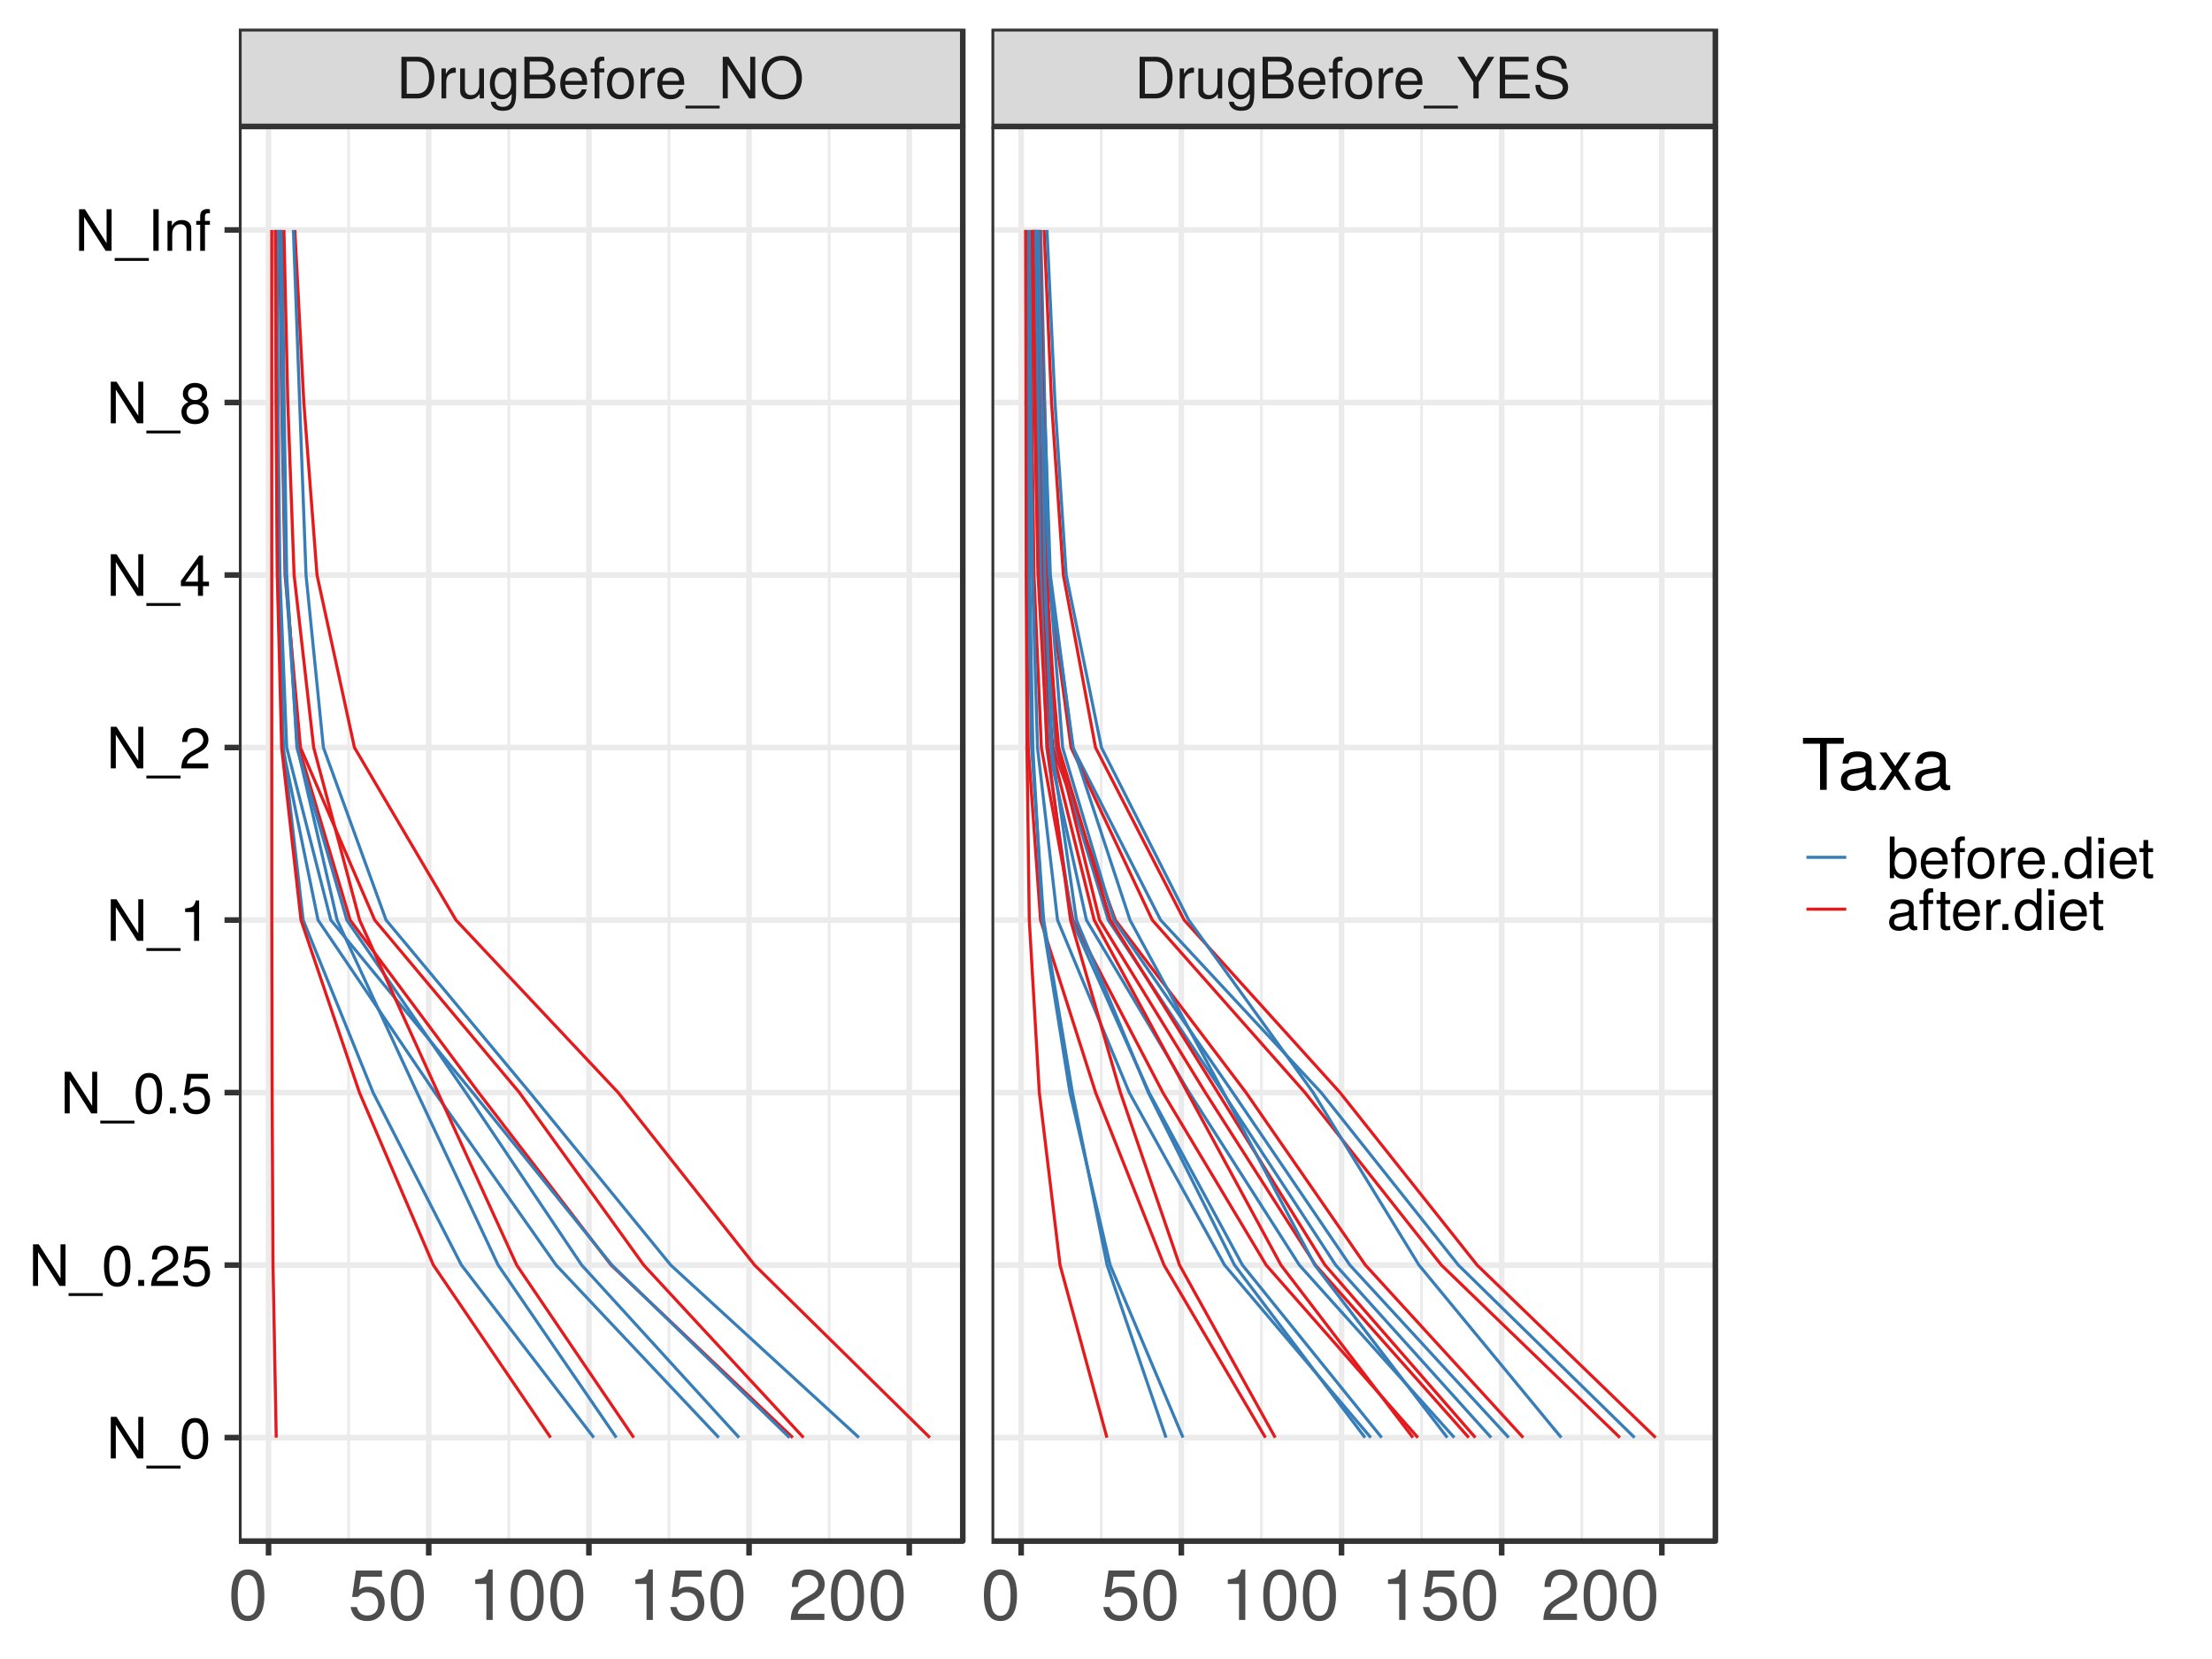 <?xml version="1.0" encoding="UTF-8"?>
<svg xmlns="http://www.w3.org/2000/svg" xmlns:xlink="http://www.w3.org/1999/xlink" width="768pt" height="576pt" viewBox="0 0 768 576" version="1.1">
<defs>
<g>
<symbol overflow="visible" id="glyph0-0">
<path style="stroke:none;" d=""/>
</symbol>
<symbol overflow="visible" id="glyph0-1">
<path style="stroke:none;" d="M 13.203 -7.219 C 13.203 -11.703 10.984 -14.438 7.328 -14.438 L 1.766 -14.438 L 1.766 0 L 7.328 0 C 10.969 0 13.203 -2.734 13.203 -7.219 Z M 11.359 -7.203 C 11.359 -3.562 9.859 -1.625 7.016 -1.625 L 3.609 -1.625 L 3.609 -12.812 L 7.016 -12.812 C 9.859 -12.812 11.359 -10.891 11.359 -7.203 Z M 11.359 -7.203 "/>
</symbol>
<symbol overflow="visible" id="glyph0-2">
<path style="stroke:none;" d="M 6.359 -8.922 L 6.359 -10.609 C 6.078 -10.656 5.938 -10.672 5.719 -10.672 C 4.656 -10.672 3.844 -10.031 2.891 -8.5 L 2.891 -10.375 L 1.391 -10.375 L 1.391 0 L 3.031 0 L 3.031 -5.391 C 3.031 -7.719 3.797 -8.891 6.359 -8.922 Z M 6.359 -8.922 "/>
</symbol>
<symbol overflow="visible" id="glyph0-3">
<path style="stroke:none;" d="M 9.547 0 L 9.547 -10.375 L 7.906 -10.375 L 7.906 -4.656 C 7.906 -2.531 6.797 -1.141 5.062 -1.141 C 3.766 -1.141 2.938 -1.938 2.938 -3.188 L 2.938 -10.375 L 1.281 -10.375 L 1.281 -2.531 C 1.281 -0.812 2.578 0.297 4.594 0.297 C 6.125 0.297 7.094 -0.234 8.062 -1.609 L 8.062 0 Z M 9.547 0 "/>
</symbol>
<symbol overflow="visible" id="glyph0-4">
<path style="stroke:none;" d="M 9.688 -1.703 L 9.688 -10.375 L 8.156 -10.375 L 8.156 -8.875 C 7.328 -10.094 6.312 -10.672 4.984 -10.672 C 2.359 -10.672 0.578 -8.453 0.578 -5.094 C 0.578 -1.828 2.422 0.297 4.844 0.297 C 6.156 0.297 7.062 -0.25 8.156 -1.562 L 8.156 -0.875 C 8.156 1.875 7.031 2.938 5.109 2.938 C 3.797 2.938 2.797 2.453 2.594 1.188 L 0.906 1.188 C 1.094 3.141 2.609 4.312 5.047 4.312 C 8.297 4.312 9.688 2.875 9.688 -1.703 Z M 8 -5.125 C 8 -2.656 6.922 -1.234 5.188 -1.234 C 3.391 -1.234 2.297 -2.672 2.297 -5.188 C 2.297 -7.688 3.406 -9.141 5.172 -9.141 C 6.953 -9.141 8 -7.641 8 -5.125 Z M 8 -5.125 "/>
</symbol>
<symbol overflow="visible" id="glyph0-5">
<path style="stroke:none;" d="M 12.328 -4.125 C 12.328 -5.859 11.547 -6.906 9.703 -7.625 C 11 -8.234 11.703 -9.297 11.703 -10.766 C 11.703 -12.875 10.156 -14.438 7.422 -14.438 L 1.562 -14.438 L 1.562 0 L 8.078 0 C 10.672 0 12.328 -1.734 12.328 -4.125 Z M 9.859 -10.516 C 9.859 -9.047 9 -8.219 6.969 -8.219 L 3.406 -8.219 L 3.406 -12.812 L 6.969 -12.812 C 9 -12.812 9.859 -11.984 9.859 -10.516 Z M 10.5 -4.094 C 10.5 -2.719 9.641 -1.625 7.906 -1.625 L 3.406 -1.625 L 3.406 -6.594 L 7.906 -6.594 C 9.641 -6.594 10.5 -5.5 10.5 -4.094 Z M 10.5 -4.094 "/>
</symbol>
<symbol overflow="visible" id="glyph0-6">
<path style="stroke:none;" d="M 10.156 -4.719 C 10.156 -6.219 10.031 -7.172 9.734 -7.938 C 9.062 -9.641 7.484 -10.672 5.547 -10.672 C 2.656 -10.672 0.797 -8.531 0.797 -5.125 C 0.797 -1.719 2.594 0.297 5.5 0.297 C 7.875 0.297 9.516 -1.047 9.938 -3.141 L 8.281 -3.141 C 7.812 -1.781 6.891 -1.234 5.562 -1.234 C 3.844 -1.234 2.547 -2.344 2.516 -4.719 Z M 8.391 -6.172 C 8.391 -6.172 8.391 -6.094 8.375 -6.062 L 2.547 -6.062 C 2.688 -7.906 3.859 -9.141 5.516 -9.141 C 7.141 -9.141 8.391 -7.797 8.391 -6.172 Z M 8.391 -6.172 "/>
</symbol>
<symbol overflow="visible" id="glyph0-7">
<path style="stroke:none;" d="M 5.109 -9.031 L 5.109 -10.375 L 3.391 -10.375 L 3.391 -12 C 3.391 -12.688 3.781 -13.047 4.531 -13.047 C 4.672 -13.047 4.734 -13.047 5.109 -13.031 L 5.109 -14.391 C 4.734 -14.469 4.516 -14.484 4.172 -14.484 C 2.656 -14.484 1.734 -13.625 1.734 -12.141 L 1.734 -10.375 L 0.359 -10.375 L 0.359 -9.031 L 1.734 -9.031 L 1.734 0 L 3.391 0 L 3.391 -9.031 Z M 5.109 -9.031 "/>
</symbol>
<symbol overflow="visible" id="glyph0-8">
<path style="stroke:none;" d="M 10.094 -5.109 C 10.094 -8.688 8.375 -10.672 5.391 -10.672 C 2.469 -10.672 0.719 -8.672 0.719 -5.188 C 0.719 -1.703 2.453 0.297 5.406 0.297 C 8.312 0.297 10.094 -1.703 10.094 -5.109 Z M 8.375 -5.125 C 8.375 -2.688 7.219 -1.234 5.406 -1.234 C 3.562 -1.234 2.438 -2.672 2.438 -5.188 C 2.438 -7.688 3.562 -9.141 5.406 -9.141 C 7.266 -9.141 8.375 -7.703 8.375 -5.125 Z M 8.375 -5.125 "/>
</symbol>
<symbol overflow="visible" id="glyph0-9">
<path style="stroke:none;" d="M 11.438 3.5 L 11.438 2.516 L -0.438 2.516 L -0.438 3.5 Z M 11.438 3.5 "/>
</symbol>
<symbol overflow="visible" id="glyph0-10">
<path style="stroke:none;" d="M 12.781 0 L 12.781 -14.438 L 11.047 -14.438 L 11.047 -2.641 L 3.5 -14.438 L 1.5 -14.438 L 1.5 0 L 3.25 0 L 3.25 -11.703 L 10.703 0 Z M 12.781 0 "/>
</symbol>
<symbol overflow="visible" id="glyph0-11">
<path style="stroke:none;" d="M 14.688 -6.984 C 14.688 -11.641 11.938 -14.781 7.703 -14.781 C 3.562 -14.781 0.75 -11.625 0.75 -7.109 C 0.75 -2.594 3.562 0.359 7.719 0.359 C 11.953 0.359 14.688 -2.75 14.688 -6.984 Z M 12.844 -7.031 C 12.844 -3.547 10.766 -1.266 7.719 -1.266 C 4.656 -1.266 2.594 -3.547 2.594 -7.109 C 2.594 -10.672 4.656 -13.172 7.703 -13.172 C 10.828 -13.172 12.844 -10.672 12.844 -7.031 Z M 12.844 -7.031 "/>
</symbol>
<symbol overflow="visible" id="glyph0-12">
<path style="stroke:none;" d="M 13.078 -14.438 L 10.891 -14.438 L 6.766 -7.406 L 2.531 -14.438 L 0.25 -14.438 L 5.812 -5.656 L 5.812 0 L 7.656 0 L 7.656 -5.656 Z M 13.078 -14.438 "/>
</symbol>
<symbol overflow="visible" id="glyph0-13">
<path style="stroke:none;" d="M 12.141 0 L 12.141 -1.625 L 3.625 -1.625 L 3.625 -6.578 L 11.484 -6.578 L 11.484 -8.203 L 3.625 -8.203 L 3.625 -12.812 L 11.781 -12.812 L 11.781 -14.438 L 1.781 -14.438 L 1.781 0 Z M 12.141 0 "/>
</symbol>
<symbol overflow="visible" id="glyph0-14">
<path style="stroke:none;" d="M 12.297 -3.953 C 12.297 -5.734 11.188 -7.047 9.219 -7.578 L 5.609 -8.547 C 3.859 -9 3.234 -9.578 3.234 -10.688 C 3.234 -12.156 4.516 -13.25 6.453 -13.25 C 8.75 -13.25 10.062 -12.188 10.062 -10.312 L 11.797 -10.312 C 11.797 -13.141 9.844 -14.781 6.516 -14.781 C 3.344 -14.781 1.391 -13.047 1.391 -10.438 C 1.391 -8.672 2.312 -7.562 4.219 -7.062 L 7.797 -6.125 C 9.625 -5.641 10.453 -4.906 10.453 -3.781 C 10.453 -2.203 9.266 -1.266 6.766 -1.266 C 4.031 -1.266 2.688 -2.641 2.688 -4.688 L 0.953 -4.688 C 0.953 -1.281 3.25 0.359 6.656 0.359 C 10.312 0.359 12.297 -1.391 12.297 -3.953 Z M 12.297 -3.953 "/>
</symbol>
<symbol overflow="visible" id="glyph0-15">
<path style="stroke:none;" d="M 10.031 -6.75 C 10.031 -11.625 8.5 -14.031 5.438 -14.031 C 2.422 -14.031 0.844 -11.578 0.844 -6.875 C 0.844 -2.141 2.438 0.297 5.438 0.297 C 8.406 0.297 10.031 -2.141 10.031 -6.75 Z M 8.25 -6.906 C 8.25 -2.938 7.344 -1.141 5.406 -1.141 C 3.562 -1.141 2.641 -3.016 2.641 -6.844 C 2.641 -10.688 3.562 -12.484 5.438 -12.484 C 7.328 -12.484 8.25 -10.672 8.25 -6.906 Z M 8.25 -6.906 "/>
</symbol>
<symbol overflow="visible" id="glyph0-16">
<path style="stroke:none;" d="M 3.781 0 L 3.781 -2.062 L 1.719 -2.062 L 1.719 0 Z M 3.781 0 "/>
</symbol>
<symbol overflow="visible" id="glyph0-17">
<path style="stroke:none;" d="M 10.109 -9.922 C 10.109 -12.297 8.281 -14.031 5.625 -14.031 C 2.75 -14.031 1.094 -12.578 0.984 -9.172 L 2.734 -9.172 C 2.875 -11.516 3.844 -12.516 5.562 -12.516 C 7.141 -12.516 8.328 -11.391 8.328 -9.875 C 8.328 -8.766 7.688 -7.812 6.438 -7.109 L 4.609 -6.078 C 1.688 -4.422 0.828 -3.094 0.672 0 L 10.016 0 L 10.016 -1.719 L 2.641 -1.719 C 2.812 -2.875 3.438 -3.609 5.172 -4.609 L 7.141 -5.688 C 9.109 -6.734 10.109 -8.203 10.109 -9.922 Z M 10.109 -9.922 "/>
</symbol>
<symbol overflow="visible" id="glyph0-18">
<path style="stroke:none;" d="M 10.156 -4.656 C 10.156 -7.422 8.312 -9.25 5.625 -9.25 C 4.625 -9.25 3.844 -8.984 3.031 -8.391 L 3.578 -12.016 L 9.422 -12.016 L 9.422 -13.734 L 2.172 -13.734 L 1.125 -6.391 L 2.734 -6.391 C 3.547 -7.359 4.219 -7.703 5.312 -7.703 C 7.188 -7.703 8.375 -6.5 8.375 -4.422 C 8.375 -2.391 7.203 -1.25 5.312 -1.25 C 3.781 -1.25 2.844 -2.016 2.438 -3.609 L 0.688 -3.609 C 1.266 -0.812 2.844 0.297 5.344 0.297 C 8.172 0.297 10.156 -1.688 10.156 -4.656 Z M 10.156 -4.656 "/>
</symbol>
<symbol overflow="visible" id="glyph0-19">
<path style="stroke:none;" d="M 6.875 0 L 6.875 -14.031 L 5.719 -14.031 C 5.109 -11.875 4.719 -11.578 2.016 -11.25 L 2.016 -10 L 5.125 -10 L 5.125 0 Z M 6.875 0 "/>
</symbol>
<symbol overflow="visible" id="glyph0-20">
<path style="stroke:none;" d="M 10.297 -3.359 L 10.297 -4.922 L 8.219 -4.922 L 8.219 -14.031 L 6.922 -14.031 L 0.547 -5.203 L 0.547 -3.359 L 6.469 -3.359 L 6.469 0 L 8.219 0 L 8.219 -3.359 Z M 6.469 -4.922 L 2.078 -4.922 L 6.469 -11.062 Z M 6.469 -4.922 "/>
</symbol>
<symbol overflow="visible" id="glyph0-21">
<path style="stroke:none;" d="M 10.156 -3.953 C 10.156 -5.516 9.359 -6.609 7.734 -7.391 C 9.188 -8.25 9.656 -8.969 9.656 -10.297 C 9.656 -12.484 7.938 -14.031 5.438 -14.031 C 2.969 -14.031 1.234 -12.484 1.234 -10.297 C 1.234 -8.984 1.703 -8.281 3.125 -7.391 C 1.531 -6.609 0.734 -5.516 0.734 -3.984 C 0.734 -1.406 2.672 0.297 5.438 0.297 C 8.219 0.297 10.156 -1.406 10.156 -3.953 Z M 7.875 -10.25 C 7.875 -8.953 6.906 -8.078 5.438 -8.078 C 3.984 -8.078 3.016 -8.953 3.016 -10.281 C 3.016 -11.625 3.984 -12.484 5.438 -12.484 C 6.922 -12.484 7.875 -11.625 7.875 -10.25 Z M 8.375 -3.938 C 8.375 -2.281 7.188 -1.25 5.406 -1.25 C 3.703 -1.25 2.516 -2.297 2.516 -3.938 C 2.516 -5.578 3.703 -6.609 5.438 -6.609 C 7.188 -6.609 8.375 -5.578 8.375 -3.938 Z M 8.375 -3.938 "/>
</symbol>
<symbol overflow="visible" id="glyph0-22">
<path style="stroke:none;" d="M 3.828 0 L 3.828 -14.438 L 1.984 -14.438 L 1.984 0 Z M 3.828 0 "/>
</symbol>
<symbol overflow="visible" id="glyph0-23">
<path style="stroke:none;" d="M 9.641 0 L 9.641 -7.844 C 9.641 -9.562 8.359 -10.672 6.359 -10.672 C 4.812 -10.672 3.828 -10.078 2.906 -8.625 L 2.906 -10.375 L 1.391 -10.375 L 1.391 0 L 3.031 0 L 3.031 -5.719 C 3.031 -7.844 4.172 -9.219 5.859 -9.219 C 7.172 -9.219 8 -8.438 8 -7.188 L 8 0 Z M 9.641 0 "/>
</symbol>
<symbol overflow="visible" id="glyph0-24">
<path style="stroke:none;" d="M 10.359 -5.312 C 10.359 -8.672 8.656 -10.672 5.922 -10.672 C 4.5 -10.672 3.484 -10.141 2.719 -8.969 L 2.719 -14.438 L 1.062 -14.438 L 1.062 0 L 2.547 0 L 2.547 -1.484 C 3.344 -0.281 4.391 0.297 5.844 0.297 C 8.578 0.297 10.359 -1.938 10.359 -5.312 Z M 8.625 -5.203 C 8.625 -2.844 7.406 -1.25 5.609 -1.25 C 3.859 -1.25 2.719 -2.828 2.719 -5.188 C 2.719 -7.625 3.859 -9.203 5.609 -9.125 C 7.438 -9.125 8.625 -7.516 8.625 -5.203 Z M 8.625 -5.203 "/>
</symbol>
<symbol overflow="visible" id="glyph0-25">
<path style="stroke:none;" d="M 9.797 0 L 9.797 -14.438 L 8.156 -14.438 L 8.156 -9.062 C 7.469 -10.109 6.359 -10.672 4.969 -10.672 C 2.281 -10.672 0.516 -8.594 0.516 -5.281 C 0.516 -1.781 2.234 0.297 5.031 0.297 C 6.453 0.297 7.438 -0.234 8.328 -1.531 L 8.328 0 Z M 8.156 -5.141 C 8.156 -2.75 7.016 -1.25 5.266 -1.25 C 3.438 -1.25 2.234 -2.766 2.234 -5.188 C 2.234 -7.609 3.438 -9.125 5.25 -9.125 C 7.031 -9.125 8.156 -7.547 8.156 -5.141 Z M 8.156 -5.141 "/>
</symbol>
<symbol overflow="visible" id="glyph0-26">
<path style="stroke:none;" d="M 3.031 0 L 3.031 -10.375 L 1.391 -10.375 L 1.391 0 Z M 3.25 -11.938 L 3.25 -14 L 1.188 -14 L 1.188 -11.938 Z M 3.25 -11.938 "/>
</symbol>
<symbol overflow="visible" id="glyph0-27">
<path style="stroke:none;" d="M 5.031 0 L 5.031 -1.391 C 4.812 -1.328 4.547 -1.312 4.234 -1.312 C 3.531 -1.312 3.328 -1.5 3.328 -2.234 L 3.328 -9.031 L 5.031 -9.031 L 5.031 -10.375 L 3.328 -10.375 L 3.328 -13.219 L 1.688 -13.219 L 1.688 -10.375 L 0.281 -10.375 L 0.281 -9.031 L 1.688 -9.031 L 1.688 -1.5 C 1.688 -0.453 2.391 0.141 3.688 0.141 C 4.078 0.141 4.469 0.094 5.031 0 Z M 5.031 0 "/>
</symbol>
<symbol overflow="visible" id="glyph0-28">
<path style="stroke:none;" d="M 10.594 -0.047 L 10.594 -1.281 C 10.406 -1.25 10.328 -1.25 10.234 -1.25 C 9.656 -1.25 9.344 -1.547 9.344 -2.062 L 9.344 -7.844 C 9.344 -9.688 8 -10.672 5.438 -10.672 C 2.938 -10.672 1.391 -9.703 1.281 -7.312 L 2.953 -7.312 C 3.094 -8.578 3.844 -9.141 5.391 -9.141 C 6.875 -9.141 7.703 -8.594 7.703 -7.609 L 7.703 -7.172 C 7.703 -6.469 7.281 -6.172 5.984 -6.016 C 3.641 -5.719 3.281 -5.641 2.656 -5.391 C 1.438 -4.891 0.828 -3.953 0.828 -2.688 C 0.828 -0.812 2.141 0.297 4.234 0.297 C 5.562 0.297 6.844 -0.25 7.766 -1.234 C 7.938 -0.438 8.656 0.141 9.469 0.141 C 9.797 0.141 10.062 0.094 10.594 -0.047 Z M 7.703 -3.578 C 7.703 -2.094 6.203 -1.141 4.594 -1.141 C 3.312 -1.141 2.547 -1.609 2.547 -2.734 C 2.547 -3.828 3.281 -4.297 5.047 -4.547 C 6.797 -4.797 7.141 -4.875 7.703 -5.125 Z M 7.703 -3.578 "/>
</symbol>
<symbol overflow="visible" id="glyph1-0">
<path style="stroke:none;" d=""/>
</symbol>
<symbol overflow="visible" id="glyph1-1">
<path style="stroke:none;" d="M 12.547 -8.438 C 12.547 -14.531 10.625 -17.547 6.812 -17.547 C 3.016 -17.547 1.062 -14.484 1.062 -8.594 C 1.062 -2.672 3.047 0.375 6.812 0.375 C 10.516 0.375 12.547 -2.672 12.547 -8.438 Z M 10.328 -8.641 C 10.328 -3.656 9.188 -1.438 6.75 -1.438 C 4.453 -1.438 3.297 -3.766 3.297 -8.562 C 3.297 -13.359 4.453 -15.625 6.812 -15.625 C 9.156 -15.625 10.328 -13.344 10.328 -8.641 Z M 10.328 -8.641 "/>
</symbol>
<symbol overflow="visible" id="glyph1-2">
<path style="stroke:none;" d="M 12.703 -5.812 C 12.703 -9.281 10.391 -11.562 7.031 -11.562 C 5.797 -11.562 4.797 -11.234 3.781 -10.5 L 4.484 -15.016 L 11.781 -15.016 L 11.781 -17.172 L 2.719 -17.172 L 1.406 -8 L 3.422 -8 C 4.438 -9.203 5.266 -9.625 6.641 -9.625 C 8.984 -9.625 10.469 -8.125 10.469 -5.516 C 10.469 -3 9.016 -1.562 6.641 -1.562 C 4.734 -1.562 3.562 -2.531 3.047 -4.5 L 0.859 -4.5 C 1.578 -1.016 3.562 0.375 6.688 0.375 C 10.219 0.375 12.703 -2.109 12.703 -5.812 Z M 12.703 -5.812 "/>
</symbol>
<symbol overflow="visible" id="glyph1-3">
<path style="stroke:none;" d="M 8.594 0 L 8.594 -17.547 L 7.156 -17.547 C 6.391 -14.844 5.891 -14.484 2.531 -14.062 L 2.531 -12.5 L 6.406 -12.5 L 6.406 0 Z M 8.594 0 "/>
</symbol>
<symbol overflow="visible" id="glyph1-4">
<path style="stroke:none;" d="M 12.641 -12.406 C 12.641 -15.375 10.344 -17.547 7.031 -17.547 C 3.438 -17.547 1.359 -15.719 1.234 -11.453 L 3.422 -11.453 C 3.594 -14.406 4.797 -15.641 6.953 -15.641 C 8.938 -15.641 10.422 -14.234 10.422 -12.344 C 10.422 -10.969 9.609 -9.781 8.047 -8.891 L 5.766 -7.594 C 2.109 -5.516 1.047 -3.859 0.844 0 L 12.531 0 L 12.531 -2.156 L 3.297 -2.156 C 3.516 -3.594 4.312 -4.5 6.453 -5.766 L 8.938 -7.109 C 11.391 -8.422 12.641 -10.25 12.641 -12.406 Z M 12.641 -12.406 "/>
</symbol>
<symbol overflow="visible" id="glyph1-5">
<path style="stroke:none;" d="M 14.672 -16.016 L 14.672 -18.047 L 0.516 -18.047 L 0.516 -16.016 L 6.453 -16.016 L 6.453 0 L 8.766 0 L 8.766 -16.016 Z M 14.672 -16.016 "/>
</symbol>
<symbol overflow="visible" id="glyph1-6">
<path style="stroke:none;" d="M 13.234 -0.047 L 13.234 -1.609 C 13.016 -1.562 12.922 -1.562 12.797 -1.562 C 12.078 -1.562 11.688 -1.938 11.688 -2.578 L 11.688 -9.797 C 11.688 -12.109 10 -13.344 6.812 -13.344 C 3.656 -13.344 1.734 -12.125 1.609 -9.125 L 3.688 -9.125 C 3.859 -10.719 4.797 -11.438 6.734 -11.438 C 8.594 -11.438 9.625 -10.734 9.625 -9.5 L 9.625 -8.953 C 9.625 -8.094 9.109 -7.719 7.469 -7.531 C 4.547 -7.156 4.109 -7.047 3.312 -6.734 C 1.812 -6.109 1.047 -4.953 1.047 -3.359 C 1.047 -1.016 2.672 0.375 5.297 0.375 C 6.953 0.375 8.562 -0.328 9.703 -1.531 C 9.922 -0.547 10.812 0.172 11.828 0.172 C 12.25 0.172 12.578 0.125 13.234 -0.047 Z M 9.625 -4.484 C 9.625 -2.625 7.75 -1.438 5.734 -1.438 C 4.141 -1.438 3.188 -2 3.188 -3.422 C 3.188 -4.781 4.109 -5.375 6.312 -5.688 C 8.484 -5.984 8.938 -6.094 9.625 -6.406 Z M 9.625 -4.484 "/>
</symbol>
<symbol overflow="visible" id="glyph1-7">
<path style="stroke:none;" d="M 11.703 0 L 7.234 -6.703 L 11.578 -12.969 L 9.25 -12.969 L 6.141 -8.266 L 3.016 -12.969 L 0.672 -12.969 L 5 -6.609 L 0.422 0 L 2.766 0 L 6.062 -4.969 L 9.312 0 Z M 11.703 0 "/>
</symbol>
</g>
<clipPath id="clip1">
  <path d="M 82.93 43.902 L 335 43.902 L 335 536 L 82.93 536 Z M 82.93 43.902 "/>
</clipPath>
<clipPath id="clip2">
  <path d="M 120 43.902 L 122 43.902 L 122 536 L 120 536 Z M 120 43.902 "/>
</clipPath>
<clipPath id="clip3">
  <path d="M 176 43.902 L 178 43.902 L 178 536 L 176 536 Z M 176 43.902 "/>
</clipPath>
<clipPath id="clip4">
  <path d="M 231 43.902 L 233 43.902 L 233 536 L 231 536 Z M 231 43.902 "/>
</clipPath>
<clipPath id="clip5">
  <path d="M 287 43.902 L 289 43.902 L 289 536 L 287 536 Z M 287 43.902 "/>
</clipPath>
<clipPath id="clip6">
  <path d="M 82.93 498 L 335.273 498 L 335.273 501 L 82.93 501 Z M 82.93 498 "/>
</clipPath>
<clipPath id="clip7">
  <path d="M 82.93 438 L 335.273 438 L 335.273 441 L 82.93 441 Z M 82.93 438 "/>
</clipPath>
<clipPath id="clip8">
  <path d="M 82.93 378 L 335.273 378 L 335.273 381 L 82.93 381 Z M 82.93 378 "/>
</clipPath>
<clipPath id="clip9">
  <path d="M 82.93 318 L 335.273 318 L 335.273 321 L 82.93 321 Z M 82.93 318 "/>
</clipPath>
<clipPath id="clip10">
  <path d="M 82.93 258 L 335.273 258 L 335.273 261 L 82.93 261 Z M 82.93 258 "/>
</clipPath>
<clipPath id="clip11">
  <path d="M 82.93 198 L 335.273 198 L 335.273 201 L 82.93 201 Z M 82.93 198 "/>
</clipPath>
<clipPath id="clip12">
  <path d="M 82.93 138 L 335.273 138 L 335.273 141 L 82.93 141 Z M 82.93 138 "/>
</clipPath>
<clipPath id="clip13">
  <path d="M 82.93 78 L 335.273 78 L 335.273 81 L 82.93 81 Z M 82.93 78 "/>
</clipPath>
<clipPath id="clip14">
  <path d="M 92 43.902 L 95 43.902 L 95 536.07 L 92 536.07 Z M 92 43.902 "/>
</clipPath>
<clipPath id="clip15">
  <path d="M 147 43.902 L 150 43.902 L 150 536.07 L 147 536.07 Z M 147 43.902 "/>
</clipPath>
<clipPath id="clip16">
  <path d="M 203 43.902 L 206 43.902 L 206 536.07 L 203 536.07 Z M 203 43.902 "/>
</clipPath>
<clipPath id="clip17">
  <path d="M 259 43.902 L 262 43.902 L 262 536.07 L 259 536.07 Z M 259 43.902 "/>
</clipPath>
<clipPath id="clip18">
  <path d="M 314 43.902 L 317 43.902 L 317 536.07 L 314 536.07 Z M 314 43.902 "/>
</clipPath>
<clipPath id="clip19">
  <path d="M 82.93 43.902 L 335.273 43.902 L 335.273 536.07 L 82.93 536.07 Z M 82.93 43.902 "/>
</clipPath>
<clipPath id="clip20">
  <path d="M 344.234 43.902 L 596 43.902 L 596 536 L 344.234 536 Z M 344.234 43.902 "/>
</clipPath>
<clipPath id="clip21">
  <path d="M 381 43.902 L 383 43.902 L 383 536 L 381 536 Z M 381 43.902 "/>
</clipPath>
<clipPath id="clip22">
  <path d="M 437 43.902 L 439 43.902 L 439 536 L 437 536 Z M 437 43.902 "/>
</clipPath>
<clipPath id="clip23">
  <path d="M 493 43.902 L 495 43.902 L 495 536 L 493 536 Z M 493 43.902 "/>
</clipPath>
<clipPath id="clip24">
  <path d="M 548 43.902 L 550 43.902 L 550 536 L 548 536 Z M 548 43.902 "/>
</clipPath>
<clipPath id="clip25">
  <path d="M 344.234 498 L 596.578 498 L 596.578 501 L 344.234 501 Z M 344.234 498 "/>
</clipPath>
<clipPath id="clip26">
  <path d="M 344.234 438 L 596.578 438 L 596.578 441 L 344.234 441 Z M 344.234 438 "/>
</clipPath>
<clipPath id="clip27">
  <path d="M 344.234 378 L 596.578 378 L 596.578 381 L 344.234 381 Z M 344.234 378 "/>
</clipPath>
<clipPath id="clip28">
  <path d="M 344.234 318 L 596.578 318 L 596.578 321 L 344.234 321 Z M 344.234 318 "/>
</clipPath>
<clipPath id="clip29">
  <path d="M 344.234 258 L 596.578 258 L 596.578 261 L 344.234 261 Z M 344.234 258 "/>
</clipPath>
<clipPath id="clip30">
  <path d="M 344.234 198 L 596.578 198 L 596.578 201 L 344.234 201 Z M 344.234 198 "/>
</clipPath>
<clipPath id="clip31">
  <path d="M 344.234 138 L 596.578 138 L 596.578 141 L 344.234 141 Z M 344.234 138 "/>
</clipPath>
<clipPath id="clip32">
  <path d="M 344.234 78 L 596.578 78 L 596.578 81 L 344.234 81 Z M 344.234 78 "/>
</clipPath>
<clipPath id="clip33">
  <path d="M 353 43.902 L 356 43.902 L 356 536.07 L 353 536.07 Z M 353 43.902 "/>
</clipPath>
<clipPath id="clip34">
  <path d="M 409 43.902 L 412 43.902 L 412 536.07 L 409 536.07 Z M 409 43.902 "/>
</clipPath>
<clipPath id="clip35">
  <path d="M 464 43.902 L 467 43.902 L 467 536.07 L 464 536.07 Z M 464 43.902 "/>
</clipPath>
<clipPath id="clip36">
  <path d="M 520 43.902 L 523 43.902 L 523 536.07 L 520 536.07 Z M 520 43.902 "/>
</clipPath>
<clipPath id="clip37">
  <path d="M 576 43.902 L 578 43.902 L 578 536.07 L 576 536.07 Z M 576 43.902 "/>
</clipPath>
<clipPath id="clip38">
  <path d="M 344.234 43.902 L 596.578 43.902 L 596.578 536.07 L 344.234 536.07 Z M 344.234 43.902 "/>
</clipPath>
<clipPath id="clip39">
  <path d="M 82.93 9.961 L 335 9.961 L 335 44 L 82.93 44 Z M 82.93 9.961 "/>
</clipPath>
<clipPath id="clip40">
  <path d="M 82.93 9.961 L 335.273 9.961 L 335.273 44.902 L 82.93 44.902 Z M 82.93 9.961 "/>
</clipPath>
<clipPath id="clip41">
  <path d="M 344.234 9.961 L 596 9.961 L 596 44 L 344.234 44 Z M 344.234 9.961 "/>
</clipPath>
<clipPath id="clip42">
  <path d="M 344.234 9.961 L 596.578 9.961 L 596.578 44.902 L 344.234 44.902 Z M 344.234 9.961 "/>
</clipPath>
</defs>
<g id="surface7183">
<rect x="0" y="0" width="768" height="576" style="fill:rgb(100%,100%,100%);fill-opacity:1;stroke:none;"/>
<rect x="0" y="0" width="768" height="576" style="fill:rgb(100%,100%,100%);fill-opacity:1;stroke:none;"/>
<path style="fill:none;stroke-width:1.94;stroke-linecap:round;stroke-linejoin:round;stroke:rgb(100%,100%,100%);stroke-opacity:1;stroke-miterlimit:10;" d="M 0 576 L 768 576 L 768 0 L 0 0 Z M 0 576 "/>
<g clip-path="url(#clip1)" clip-rule="nonzero">
<path style=" stroke:none;fill-rule:nonzero;fill:rgb(100%,100%,100%);fill-opacity:1;" d="M 82.93 535.07 L 334.273 535.07 L 334.273 43.902 L 82.93 43.902 Z M 82.93 535.07 "/>
</g>
<g clip-path="url(#clip2)" clip-rule="nonzero">
<path style="fill:none;stroke-width:0.97;stroke-linecap:butt;stroke-linejoin:round;stroke:rgb(92.157%,92.157%,92.157%);stroke-opacity:1;stroke-miterlimit:10;" d="M 121.043 535.07 L 121.043 43.902 "/>
</g>
<g clip-path="url(#clip3)" clip-rule="nonzero">
<path style="fill:none;stroke-width:0.97;stroke-linecap:butt;stroke-linejoin:round;stroke:rgb(92.157%,92.157%,92.157%);stroke-opacity:1;stroke-miterlimit:10;" d="M 176.656 535.07 L 176.656 43.902 "/>
</g>
<g clip-path="url(#clip4)" clip-rule="nonzero">
<path style="fill:none;stroke-width:0.97;stroke-linecap:butt;stroke-linejoin:round;stroke:rgb(92.157%,92.157%,92.157%);stroke-opacity:1;stroke-miterlimit:10;" d="M 232.27 535.07 L 232.27 43.902 "/>
</g>
<g clip-path="url(#clip5)" clip-rule="nonzero">
<path style="fill:none;stroke-width:0.97;stroke-linecap:butt;stroke-linejoin:round;stroke:rgb(92.157%,92.157%,92.157%);stroke-opacity:1;stroke-miterlimit:10;" d="M 287.883 535.07 L 287.883 43.902 "/>
</g>
<g clip-path="url(#clip6)" clip-rule="nonzero">
<path style="fill:none;stroke-width:1.94;stroke-linecap:butt;stroke-linejoin:round;stroke:rgb(92.157%,92.157%,92.157%);stroke-opacity:1;stroke-miterlimit:10;" d="M 82.93 499.133 L 334.273 499.133 "/>
</g>
<g clip-path="url(#clip7)" clip-rule="nonzero">
<path style="fill:none;stroke-width:1.94;stroke-linecap:butt;stroke-linejoin:round;stroke:rgb(92.157%,92.157%,92.157%);stroke-opacity:1;stroke-miterlimit:10;" d="M 82.93 439.234 L 334.273 439.234 "/>
</g>
<g clip-path="url(#clip8)" clip-rule="nonzero">
<path style="fill:none;stroke-width:1.94;stroke-linecap:butt;stroke-linejoin:round;stroke:rgb(92.157%,92.157%,92.157%);stroke-opacity:1;stroke-miterlimit:10;" d="M 82.93 379.336 L 334.273 379.336 "/>
</g>
<g clip-path="url(#clip9)" clip-rule="nonzero">
<path style="fill:none;stroke-width:1.94;stroke-linecap:butt;stroke-linejoin:round;stroke:rgb(92.157%,92.157%,92.157%);stroke-opacity:1;stroke-miterlimit:10;" d="M 82.93 319.438 L 334.273 319.438 "/>
</g>
<g clip-path="url(#clip10)" clip-rule="nonzero">
<path style="fill:none;stroke-width:1.94;stroke-linecap:butt;stroke-linejoin:round;stroke:rgb(92.157%,92.157%,92.157%);stroke-opacity:1;stroke-miterlimit:10;" d="M 82.93 259.539 L 334.273 259.539 "/>
</g>
<g clip-path="url(#clip11)" clip-rule="nonzero">
<path style="fill:none;stroke-width:1.94;stroke-linecap:butt;stroke-linejoin:round;stroke:rgb(92.157%,92.157%,92.157%);stroke-opacity:1;stroke-miterlimit:10;" d="M 82.93 199.641 L 334.273 199.641 "/>
</g>
<g clip-path="url(#clip12)" clip-rule="nonzero">
<path style="fill:none;stroke-width:1.94;stroke-linecap:butt;stroke-linejoin:round;stroke:rgb(92.157%,92.157%,92.157%);stroke-opacity:1;stroke-miterlimit:10;" d="M 82.93 139.742 L 334.273 139.742 "/>
</g>
<g clip-path="url(#clip13)" clip-rule="nonzero">
<path style="fill:none;stroke-width:1.94;stroke-linecap:butt;stroke-linejoin:round;stroke:rgb(92.157%,92.157%,92.157%);stroke-opacity:1;stroke-miterlimit:10;" d="M 82.93 79.844 L 334.273 79.844 "/>
</g>
<g clip-path="url(#clip14)" clip-rule="nonzero">
<path style="fill:none;stroke-width:1.94;stroke-linecap:butt;stroke-linejoin:round;stroke:rgb(92.157%,92.157%,92.157%);stroke-opacity:1;stroke-miterlimit:10;" d="M 93.238 535.07 L 93.238 43.902 "/>
</g>
<g clip-path="url(#clip15)" clip-rule="nonzero">
<path style="fill:none;stroke-width:1.94;stroke-linecap:butt;stroke-linejoin:round;stroke:rgb(92.157%,92.157%,92.157%);stroke-opacity:1;stroke-miterlimit:10;" d="M 148.852 535.07 L 148.852 43.902 "/>
</g>
<g clip-path="url(#clip16)" clip-rule="nonzero">
<path style="fill:none;stroke-width:1.94;stroke-linecap:butt;stroke-linejoin:round;stroke:rgb(92.157%,92.157%,92.157%);stroke-opacity:1;stroke-miterlimit:10;" d="M 204.465 535.07 L 204.465 43.902 "/>
</g>
<g clip-path="url(#clip17)" clip-rule="nonzero">
<path style="fill:none;stroke-width:1.94;stroke-linecap:butt;stroke-linejoin:round;stroke:rgb(92.157%,92.157%,92.157%);stroke-opacity:1;stroke-miterlimit:10;" d="M 260.074 535.07 L 260.074 43.902 "/>
</g>
<g clip-path="url(#clip18)" clip-rule="nonzero">
<path style="fill:none;stroke-width:1.94;stroke-linecap:butt;stroke-linejoin:round;stroke:rgb(92.157%,92.157%,92.157%);stroke-opacity:1;stroke-miterlimit:10;" d="M 315.688 535.07 L 315.688 43.902 "/>
</g>
<path style="fill:none;stroke-width:1.067;stroke-linecap:butt;stroke-linejoin:round;stroke:rgb(89.412%,10.196%,10.98%);stroke-opacity:1;stroke-miterlimit:10;" d="M 322.848 499.133 L 262 439.234 L 214.625 379.336 L 158.316 319.438 L 123.062 259.539 L 110.07 199.641 L 105.492 139.742 L 102.359 79.844 "/>
<path style="fill:none;stroke-width:1.067;stroke-linecap:butt;stroke-linejoin:round;stroke:rgb(21.569%,49.412%,72.157%);stroke-opacity:1;stroke-miterlimit:10;" d="M 298.227 499.133 L 232.875 439.234 L 183.977 379.336 L 134.047 319.438 L 112.281 259.539 L 106.254 199.641 L 104.039 139.742 L 101.863 79.844 "/>
<path style="fill:none;stroke-width:1.067;stroke-linecap:butt;stroke-linejoin:round;stroke:rgb(89.412%,10.196%,10.98%);stroke-opacity:1;stroke-miterlimit:10;" d="M 278.984 499.133 L 223.504 439.234 L 180.336 379.336 L 130.098 319.438 L 104.32 259.539 L 98.973 199.641 L 97.781 139.742 L 97.047 79.844 "/>
<path style="fill:none;stroke-width:1.067;stroke-linecap:butt;stroke-linejoin:round;stroke:rgb(89.412%,10.196%,10.98%);stroke-opacity:1;stroke-miterlimit:10;" d="M 275.238 499.133 L 212.176 439.234 L 166.168 379.336 L 121.566 319.438 L 103.754 259.539 L 99.293 199.641 L 98.027 139.742 L 97.227 79.844 "/>
<path style="fill:none;stroke-width:1.067;stroke-linecap:butt;stroke-linejoin:round;stroke:rgb(21.569%,49.412%,72.157%);stroke-opacity:1;stroke-miterlimit:10;" d="M 274.137 499.133 L 212.445 439.234 L 164.133 379.336 L 114.852 319.438 L 99.535 259.539 L 97.176 199.641 L 96.547 139.742 L 96.125 79.844 "/>
<path style="fill:none;stroke-width:1.067;stroke-linecap:butt;stroke-linejoin:round;stroke:rgb(21.569%,49.412%,72.157%);stroke-opacity:1;stroke-miterlimit:10;" d="M 256.602 499.133 L 201.961 439.234 L 161.723 379.336 L 120.418 319.438 L 103.086 259.539 L 99.531 199.641 L 98.633 139.742 L 97.879 79.844 "/>
<path style="fill:none;stroke-width:1.067;stroke-linecap:butt;stroke-linejoin:round;stroke:rgb(21.569%,49.412%,72.157%);stroke-opacity:1;stroke-miterlimit:10;" d="M 249.57 499.133 L 193.082 439.234 L 150.984 379.336 L 110.422 319.438 L 98.168 259.539 L 96.367 199.641 L 95.938 139.742 L 95.656 79.844 "/>
<path style="fill:none;stroke-width:1.067;stroke-linecap:butt;stroke-linejoin:round;stroke:rgb(89.412%,10.196%,10.98%);stroke-opacity:1;stroke-miterlimit:10;" d="M 220.039 499.133 L 179.406 439.234 L 152.039 379.336 L 124.848 319.438 L 108.914 259.539 L 102.113 199.641 L 99.922 139.742 L 98.578 79.844 "/>
<path style="fill:none;stroke-width:1.067;stroke-linecap:butt;stroke-linejoin:round;stroke:rgb(21.569%,49.412%,72.157%);stroke-opacity:1;stroke-miterlimit:10;" d="M 213.988 499.133 L 172.953 439.234 L 144.797 379.336 L 117.055 319.438 L 103.262 259.539 L 99.164 199.641 L 97.965 139.742 L 97.184 79.844 "/>
<path style="fill:none;stroke-width:1.067;stroke-linecap:butt;stroke-linejoin:round;stroke:rgb(21.569%,49.412%,72.157%);stroke-opacity:1;stroke-miterlimit:10;" d="M 206.16 499.133 L 160.211 439.234 L 129.539 379.336 L 105.258 319.438 L 98.41 259.539 L 96.832 199.641 L 96.305 139.742 L 95.941 79.844 "/>
<path style="fill:none;stroke-width:1.067;stroke-linecap:butt;stroke-linejoin:round;stroke:rgb(89.412%,10.196%,10.98%);stroke-opacity:1;stroke-miterlimit:10;" d="M 191.168 499.133 L 150.465 439.234 L 124.797 379.336 L 104.508 319.438 L 97.785 259.539 L 96.273 199.641 L 95.867 139.742 L 95.602 79.844 "/>
<path style="fill:none;stroke-width:1.067;stroke-linecap:butt;stroke-linejoin:round;stroke:rgb(89.412%,10.196%,10.98%);stroke-opacity:1;stroke-miterlimit:10;" d="M 95.906 499.133 L 94.789 439.234 L 94.484 379.336 L 94.371 319.438 L 94.355 259.539 L 94.355 79.844 "/>
<g clip-path="url(#clip19)" clip-rule="nonzero">
<path style="fill:none;stroke-width:1.94;stroke-linecap:round;stroke-linejoin:round;stroke:rgb(20%,20%,20%);stroke-opacity:1;stroke-miterlimit:10;" d="M 82.93 535.07 L 334.273 535.07 L 334.273 43.902 L 82.93 43.902 Z M 82.93 535.07 "/>
</g>
<g clip-path="url(#clip20)" clip-rule="nonzero">
<path style=" stroke:none;fill-rule:nonzero;fill:rgb(100%,100%,100%);fill-opacity:1;" d="M 344.234 535.07 L 595.578 535.07 L 595.578 43.902 L 344.234 43.902 Z M 344.234 535.07 "/>
</g>
<g clip-path="url(#clip21)" clip-rule="nonzero">
<path style="fill:none;stroke-width:0.97;stroke-linecap:butt;stroke-linejoin:round;stroke:rgb(92.157%,92.157%,92.157%);stroke-opacity:1;stroke-miterlimit:10;" d="M 382.352 535.07 L 382.352 43.902 "/>
</g>
<g clip-path="url(#clip22)" clip-rule="nonzero">
<path style="fill:none;stroke-width:0.97;stroke-linecap:butt;stroke-linejoin:round;stroke:rgb(92.157%,92.157%,92.157%);stroke-opacity:1;stroke-miterlimit:10;" d="M 437.965 535.07 L 437.965 43.902 "/>
</g>
<g clip-path="url(#clip23)" clip-rule="nonzero">
<path style="fill:none;stroke-width:0.97;stroke-linecap:butt;stroke-linejoin:round;stroke:rgb(92.157%,92.157%,92.157%);stroke-opacity:1;stroke-miterlimit:10;" d="M 493.574 535.07 L 493.574 43.902 "/>
</g>
<g clip-path="url(#clip24)" clip-rule="nonzero">
<path style="fill:none;stroke-width:0.97;stroke-linecap:butt;stroke-linejoin:round;stroke:rgb(92.157%,92.157%,92.157%);stroke-opacity:1;stroke-miterlimit:10;" d="M 549.188 535.07 L 549.188 43.902 "/>
</g>
<g clip-path="url(#clip25)" clip-rule="nonzero">
<path style="fill:none;stroke-width:1.94;stroke-linecap:butt;stroke-linejoin:round;stroke:rgb(92.157%,92.157%,92.157%);stroke-opacity:1;stroke-miterlimit:10;" d="M 344.234 499.133 L 595.578 499.133 "/>
</g>
<g clip-path="url(#clip26)" clip-rule="nonzero">
<path style="fill:none;stroke-width:1.94;stroke-linecap:butt;stroke-linejoin:round;stroke:rgb(92.157%,92.157%,92.157%);stroke-opacity:1;stroke-miterlimit:10;" d="M 344.234 439.234 L 595.578 439.234 "/>
</g>
<g clip-path="url(#clip27)" clip-rule="nonzero">
<path style="fill:none;stroke-width:1.94;stroke-linecap:butt;stroke-linejoin:round;stroke:rgb(92.157%,92.157%,92.157%);stroke-opacity:1;stroke-miterlimit:10;" d="M 344.234 379.336 L 595.578 379.336 "/>
</g>
<g clip-path="url(#clip28)" clip-rule="nonzero">
<path style="fill:none;stroke-width:1.94;stroke-linecap:butt;stroke-linejoin:round;stroke:rgb(92.157%,92.157%,92.157%);stroke-opacity:1;stroke-miterlimit:10;" d="M 344.234 319.438 L 595.578 319.438 "/>
</g>
<g clip-path="url(#clip29)" clip-rule="nonzero">
<path style="fill:none;stroke-width:1.94;stroke-linecap:butt;stroke-linejoin:round;stroke:rgb(92.157%,92.157%,92.157%);stroke-opacity:1;stroke-miterlimit:10;" d="M 344.234 259.539 L 595.578 259.539 "/>
</g>
<g clip-path="url(#clip30)" clip-rule="nonzero">
<path style="fill:none;stroke-width:1.94;stroke-linecap:butt;stroke-linejoin:round;stroke:rgb(92.157%,92.157%,92.157%);stroke-opacity:1;stroke-miterlimit:10;" d="M 344.234 199.641 L 595.578 199.641 "/>
</g>
<g clip-path="url(#clip31)" clip-rule="nonzero">
<path style="fill:none;stroke-width:1.94;stroke-linecap:butt;stroke-linejoin:round;stroke:rgb(92.157%,92.157%,92.157%);stroke-opacity:1;stroke-miterlimit:10;" d="M 344.234 139.742 L 595.578 139.742 "/>
</g>
<g clip-path="url(#clip32)" clip-rule="nonzero">
<path style="fill:none;stroke-width:1.94;stroke-linecap:butt;stroke-linejoin:round;stroke:rgb(92.157%,92.157%,92.157%);stroke-opacity:1;stroke-miterlimit:10;" d="M 344.234 79.844 L 595.578 79.844 "/>
</g>
<g clip-path="url(#clip33)" clip-rule="nonzero">
<path style="fill:none;stroke-width:1.94;stroke-linecap:butt;stroke-linejoin:round;stroke:rgb(92.157%,92.157%,92.157%);stroke-opacity:1;stroke-miterlimit:10;" d="M 354.543 535.07 L 354.543 43.902 "/>
</g>
<g clip-path="url(#clip34)" clip-rule="nonzero">
<path style="fill:none;stroke-width:1.94;stroke-linecap:butt;stroke-linejoin:round;stroke:rgb(92.157%,92.157%,92.157%);stroke-opacity:1;stroke-miterlimit:10;" d="M 410.156 535.07 L 410.156 43.902 "/>
</g>
<g clip-path="url(#clip35)" clip-rule="nonzero">
<path style="fill:none;stroke-width:1.94;stroke-linecap:butt;stroke-linejoin:round;stroke:rgb(92.157%,92.157%,92.157%);stroke-opacity:1;stroke-miterlimit:10;" d="M 465.77 535.07 L 465.77 43.902 "/>
</g>
<g clip-path="url(#clip36)" clip-rule="nonzero">
<path style="fill:none;stroke-width:1.94;stroke-linecap:butt;stroke-linejoin:round;stroke:rgb(92.157%,92.157%,92.157%);stroke-opacity:1;stroke-miterlimit:10;" d="M 521.383 535.07 L 521.383 43.902 "/>
</g>
<g clip-path="url(#clip37)" clip-rule="nonzero">
<path style="fill:none;stroke-width:1.94;stroke-linecap:butt;stroke-linejoin:round;stroke:rgb(92.157%,92.157%,92.157%);stroke-opacity:1;stroke-miterlimit:10;" d="M 576.992 535.07 L 576.992 43.902 "/>
</g>
<path style="fill:none;stroke-width:1.067;stroke-linecap:butt;stroke-linejoin:round;stroke:rgb(89.412%,10.196%,10.98%);stroke-opacity:1;stroke-miterlimit:10;" d="M 574.832 499.133 L 512.852 439.234 L 465.254 379.336 L 411.129 319.438 L 380.363 259.539 L 369.199 199.641 L 365.094 139.742 L 362.512 79.844 "/>
<path style="fill:none;stroke-width:1.067;stroke-linecap:butt;stroke-linejoin:round;stroke:rgb(21.569%,49.412%,72.157%);stroke-opacity:1;stroke-miterlimit:10;" d="M 567.523 499.133 L 506.344 439.234 L 458.695 379.336 L 402.957 319.438 L 372.457 259.539 L 364.68 199.641 L 362.605 139.742 L 361.02 79.844 "/>
<path style="fill:none;stroke-width:1.067;stroke-linecap:butt;stroke-linejoin:round;stroke:rgb(89.412%,10.196%,10.98%);stroke-opacity:1;stroke-miterlimit:10;" d="M 562.43 499.133 L 500.445 439.234 L 453.078 379.336 L 400.074 319.438 L 371.875 259.539 L 363.715 199.641 L 361.426 139.742 L 360.023 79.844 "/>
<path style="fill:none;stroke-width:1.067;stroke-linecap:butt;stroke-linejoin:round;stroke:rgb(21.569%,49.412%,72.157%);stroke-opacity:1;stroke-miterlimit:10;" d="M 542.066 499.133 L 492.664 439.234 L 455.938 379.336 L 412.711 319.438 L 382.414 259.539 L 370.184 199.641 L 366.293 139.742 L 363.512 79.844 "/>
<path style="fill:none;stroke-width:1.067;stroke-linecap:butt;stroke-linejoin:round;stroke:rgb(89.412%,10.196%,10.98%);stroke-opacity:1;stroke-miterlimit:10;" d="M 528.852 499.133 L 474.07 439.234 L 432.613 379.336 L 387.25 319.438 L 365.516 259.539 L 360.504 199.641 L 359.254 139.742 L 358.477 79.844 "/>
<path style="fill:none;stroke-width:1.067;stroke-linecap:butt;stroke-linejoin:round;stroke:rgb(21.569%,49.412%,72.157%);stroke-opacity:1;stroke-miterlimit:10;" d="M 523.82 499.133 L 468.68 439.234 L 428.02 379.336 L 386.727 319.438 L 368.93 259.539 L 364.312 199.641 L 362.711 139.742 L 361.34 79.844 "/>
<path style="fill:none;stroke-width:1.067;stroke-linecap:butt;stroke-linejoin:round;stroke:rgb(21.569%,49.412%,72.157%);stroke-opacity:1;stroke-miterlimit:10;" d="M 517.707 499.133 L 463.75 439.234 L 424.586 379.336 L 384.781 319.438 L 366.574 259.539 L 361.754 199.641 L 360.301 139.742 L 359.246 79.844 "/>
<path style="fill:none;stroke-width:1.067;stroke-linecap:butt;stroke-linejoin:round;stroke:rgb(89.412%,10.196%,10.98%);stroke-opacity:1;stroke-miterlimit:10;" d="M 512.246 499.133 L 460.039 439.234 L 422.84 379.336 L 385.52 319.438 L 367.578 259.539 L 362.227 199.641 L 360.574 139.742 L 359.434 79.844 "/>
<path style="fill:none;stroke-width:1.067;stroke-linecap:butt;stroke-linejoin:round;stroke:rgb(89.412%,10.196%,10.98%);stroke-opacity:1;stroke-miterlimit:10;" d="M 509.957 499.133 L 456.734 439.234 L 418.496 379.336 L 381.762 319.438 L 367.066 259.539 L 363.312 199.641 L 362.062 139.742 L 360.852 79.844 "/>
<path style="fill:none;stroke-width:1.067;stroke-linecap:butt;stroke-linejoin:round;stroke:rgb(21.569%,49.412%,72.157%);stroke-opacity:1;stroke-miterlimit:10;" d="M 504.934 499.133 L 451.137 439.234 L 412.902 379.336 L 377.207 319.438 L 364.02 259.539 L 360.965 199.641 L 359.895 139.742 L 358.973 79.844 "/>
<path style="fill:none;stroke-width:1.067;stroke-linecap:butt;stroke-linejoin:round;stroke:rgb(21.569%,49.412%,72.157%);stroke-opacity:1;stroke-miterlimit:10;" d="M 502.508 499.133 L 456.508 439.234 L 424.824 379.336 L 392.324 319.438 L 372.609 259.539 L 364.32 199.641 L 361.785 139.742 L 360.273 79.844 "/>
<path style="fill:none;stroke-width:1.067;stroke-linecap:butt;stroke-linejoin:round;stroke:rgb(89.412%,10.196%,10.98%);stroke-opacity:1;stroke-miterlimit:10;" d="M 492.293 499.133 L 439.625 439.234 L 403.742 379.336 L 372.496 319.438 L 361.555 259.539 L 358.996 199.641 L 358.23 139.742 L 357.719 79.844 "/>
<path style="fill:none;stroke-width:1.067;stroke-linecap:butt;stroke-linejoin:round;stroke:rgb(89.412%,10.196%,10.98%);stroke-opacity:1;stroke-miterlimit:10;" d="M 490.574 499.133 L 444.75 439.234 L 412.312 379.336 L 379.902 319.438 L 365.102 259.539 L 361.297 199.641 L 360.184 139.742 L 359.242 79.844 "/>
<path style="fill:none;stroke-width:1.067;stroke-linecap:butt;stroke-linejoin:round;stroke:rgb(21.569%,49.412%,72.157%);stroke-opacity:1;stroke-miterlimit:10;" d="M 479.719 499.133 L 431.371 439.234 L 398.965 379.336 L 372.102 319.438 L 363.438 259.539 L 361.277 199.641 L 360.414 139.742 L 359.59 79.844 "/>
<path style="fill:none;stroke-width:1.067;stroke-linecap:butt;stroke-linejoin:round;stroke:rgb(21.569%,49.412%,72.157%);stroke-opacity:1;stroke-miterlimit:10;" d="M 475.938 499.133 L 425.176 439.234 L 392.078 379.336 L 367.172 319.438 L 360.215 259.539 L 358.449 199.641 L 357.84 139.742 L 357.422 79.844 "/>
<path style="fill:none;stroke-width:1.067;stroke-linecap:butt;stroke-linejoin:round;stroke:rgb(21.569%,49.412%,72.157%);stroke-opacity:1;stroke-miterlimit:10;" d="M 473.926 499.133 L 428.625 439.234 L 398.688 379.336 L 373.727 319.438 L 365.109 259.539 L 362.758 199.641 L 361.695 139.742 L 360.562 79.844 "/>
<path style="fill:none;stroke-width:1.067;stroke-linecap:butt;stroke-linejoin:round;stroke:rgb(89.412%,10.196%,10.98%);stroke-opacity:1;stroke-miterlimit:10;" d="M 442.75 499.133 L 409.543 439.234 L 389.008 379.336 L 371.691 319.438 L 363.66 259.539 L 360.418 199.641 L 359.242 139.742 L 358.465 79.844 "/>
<path style="fill:none;stroke-width:1.067;stroke-linecap:butt;stroke-linejoin:round;stroke:rgb(89.412%,10.196%,10.98%);stroke-opacity:1;stroke-miterlimit:10;" d="M 439.363 499.133 L 404.152 439.234 L 380.395 379.336 L 361.273 319.438 L 357 259.539 L 356.445 199.641 L 356.305 139.742 L 356.207 79.844 "/>
<path style="fill:none;stroke-width:1.067;stroke-linecap:butt;stroke-linejoin:round;stroke:rgb(21.569%,49.412%,72.157%);stroke-opacity:1;stroke-miterlimit:10;" d="M 410.742 499.133 L 385.449 439.234 L 371.492 379.336 L 361.922 319.438 L 358.594 259.539 L 357.504 199.641 L 357.133 139.742 L 356.875 79.844 "/>
<path style="fill:none;stroke-width:1.067;stroke-linecap:butt;stroke-linejoin:round;stroke:rgb(21.569%,49.412%,72.157%);stroke-opacity:1;stroke-miterlimit:10;" d="M 404.844 499.133 L 384.379 439.234 L 372.332 379.336 L 362.355 319.438 L 358.172 259.539 L 357.105 199.641 L 356.82 139.742 L 356.625 79.844 "/>
<path style="fill:none;stroke-width:1.067;stroke-linecap:butt;stroke-linejoin:round;stroke:rgb(89.412%,10.196%,10.98%);stroke-opacity:1;stroke-miterlimit:10;" d="M 384.324 499.133 L 368.047 439.234 L 360.848 379.336 L 357.363 319.438 L 356.555 259.539 L 356.297 199.641 L 356.191 139.742 L 356.113 79.844 "/>
<g clip-path="url(#clip38)" clip-rule="nonzero">
<path style="fill:none;stroke-width:1.94;stroke-linecap:round;stroke-linejoin:round;stroke:rgb(20%,20%,20%);stroke-opacity:1;stroke-miterlimit:10;" d="M 344.234 535.07 L 595.578 535.07 L 595.578 43.902 L 344.234 43.902 Z M 344.234 535.07 "/>
</g>
<g clip-path="url(#clip39)" clip-rule="nonzero">
<path style=" stroke:none;fill-rule:nonzero;fill:rgb(85.098%,85.098%,85.098%);fill-opacity:1;" d="M 82.93 43.902 L 334.273 43.902 L 334.273 9.961 L 82.93 9.961 Z M 82.93 43.902 "/>
</g>
<g clip-path="url(#clip40)" clip-rule="nonzero">
<path style="fill:none;stroke-width:1.94;stroke-linecap:round;stroke-linejoin:round;stroke:rgb(20%,20%,20%);stroke-opacity:1;stroke-miterlimit:10;" d="M 82.93 43.902 L 334.273 43.902 L 334.273 9.961 L 82.93 9.961 Z M 82.93 43.902 "/>
</g>
<g style="fill:rgb(10.196%,10.196%,10.196%);fill-opacity:1;">
  <use xlink:href="#glyph0-1" x="137.602" y="34.161"/>
  <use xlink:href="#glyph0-2" x="151.895" y="34.161"/>
  <use xlink:href="#glyph0-3" x="158.487" y="34.161"/>
  <use xlink:href="#glyph0-4" x="169.494" y="34.161"/>
  <use xlink:href="#glyph0-5" x="180.501" y="34.161"/>
  <use xlink:href="#glyph0-6" x="193.705" y="34.161"/>
  <use xlink:href="#glyph0-7" x="204.712" y="34.161"/>
  <use xlink:href="#glyph0-8" x="210.018" y="34.161"/>
  <use xlink:href="#glyph0-2" x="221.024" y="34.161"/>
  <use xlink:href="#glyph0-6" x="227.419" y="34.161"/>
  <use xlink:href="#glyph0-9" x="238.426" y="34.161"/>
  <use xlink:href="#glyph0-10" x="249.433" y="34.161"/>
  <use xlink:href="#glyph0-11" x="263.726" y="34.161"/>
</g>
<g clip-path="url(#clip41)" clip-rule="nonzero">
<path style=" stroke:none;fill-rule:nonzero;fill:rgb(85.098%,85.098%,85.098%);fill-opacity:1;" d="M 344.234 43.902 L 595.578 43.902 L 595.578 9.961 L 344.234 9.961 Z M 344.234 43.902 "/>
</g>
<g clip-path="url(#clip42)" clip-rule="nonzero">
<path style="fill:none;stroke-width:1.94;stroke-linecap:round;stroke-linejoin:round;stroke:rgb(20%,20%,20%);stroke-opacity:1;stroke-miterlimit:10;" d="M 344.234 43.902 L 595.578 43.902 L 595.578 9.961 L 344.234 9.961 Z M 344.234 43.902 "/>
</g>
<g style="fill:rgb(10.196%,10.196%,10.196%);fill-opacity:1;">
  <use xlink:href="#glyph0-1" x="393.906" y="34.161"/>
  <use xlink:href="#glyph0-2" x="408.199" y="34.161"/>
  <use xlink:href="#glyph0-3" x="414.792" y="34.161"/>
  <use xlink:href="#glyph0-4" x="425.799" y="34.161"/>
  <use xlink:href="#glyph0-5" x="436.806" y="34.161"/>
  <use xlink:href="#glyph0-6" x="450.01" y="34.161"/>
  <use xlink:href="#glyph0-7" x="461.017" y="34.161"/>
  <use xlink:href="#glyph0-8" x="466.322" y="34.161"/>
  <use xlink:href="#glyph0-2" x="477.329" y="34.161"/>
  <use xlink:href="#glyph0-6" x="483.724" y="34.161"/>
  <use xlink:href="#glyph0-9" x="494.73" y="34.161"/>
  <use xlink:href="#glyph0-12" x="505.737" y="34.161"/>
  <use xlink:href="#glyph0-13" x="518.941" y="34.161"/>
  <use xlink:href="#glyph0-14" x="532.146" y="34.161"/>
</g>
<path style="fill:none;stroke-width:1.94;stroke-linecap:butt;stroke-linejoin:round;stroke:rgb(20%,20%,20%);stroke-opacity:1;stroke-miterlimit:10;" d="M 93.238 540.051 L 93.238 535.07 "/>
<path style="fill:none;stroke-width:1.94;stroke-linecap:butt;stroke-linejoin:round;stroke:rgb(20%,20%,20%);stroke-opacity:1;stroke-miterlimit:10;" d="M 148.852 540.051 L 148.852 535.07 "/>
<path style="fill:none;stroke-width:1.94;stroke-linecap:butt;stroke-linejoin:round;stroke:rgb(20%,20%,20%);stroke-opacity:1;stroke-miterlimit:10;" d="M 204.465 540.051 L 204.465 535.07 "/>
<path style="fill:none;stroke-width:1.94;stroke-linecap:butt;stroke-linejoin:round;stroke:rgb(20%,20%,20%);stroke-opacity:1;stroke-miterlimit:10;" d="M 260.074 540.051 L 260.074 535.07 "/>
<path style="fill:none;stroke-width:1.94;stroke-linecap:butt;stroke-linejoin:round;stroke:rgb(20%,20%,20%);stroke-opacity:1;stroke-miterlimit:10;" d="M 315.688 540.051 L 315.688 535.07 "/>
<g style="fill:rgb(30.196%,30.196%,30.196%);fill-opacity:1;">
  <use xlink:href="#glyph1-1" x="79.238" y="562.448"/>
</g>
<g style="fill:rgb(30.196%,30.196%,30.196%);fill-opacity:1;">
  <use xlink:href="#glyph1-2" x="120.852" y="562.448"/>
  <use xlink:href="#glyph1-1" x="134.612" y="562.448"/>
</g>
<g style="fill:rgb(30.196%,30.196%,30.196%);fill-opacity:1;">
  <use xlink:href="#glyph1-3" x="162.465" y="562.448"/>
  <use xlink:href="#glyph1-1" x="176.226" y="562.448"/>
  <use xlink:href="#glyph1-1" x="189.986" y="562.448"/>
</g>
<g style="fill:rgb(30.196%,30.196%,30.196%);fill-opacity:1;">
  <use xlink:href="#glyph1-3" x="218.074" y="562.448"/>
  <use xlink:href="#glyph1-2" x="231.835" y="562.448"/>
  <use xlink:href="#glyph1-1" x="245.596" y="562.448"/>
</g>
<g style="fill:rgb(30.196%,30.196%,30.196%);fill-opacity:1;">
  <use xlink:href="#glyph1-4" x="273.688" y="562.448"/>
  <use xlink:href="#glyph1-1" x="287.448" y="562.448"/>
  <use xlink:href="#glyph1-1" x="301.209" y="562.448"/>
</g>
<path style="fill:none;stroke-width:1.94;stroke-linecap:butt;stroke-linejoin:round;stroke:rgb(20%,20%,20%);stroke-opacity:1;stroke-miterlimit:10;" d="M 354.543 540.051 L 354.543 535.07 "/>
<path style="fill:none;stroke-width:1.94;stroke-linecap:butt;stroke-linejoin:round;stroke:rgb(20%,20%,20%);stroke-opacity:1;stroke-miterlimit:10;" d="M 410.156 540.051 L 410.156 535.07 "/>
<path style="fill:none;stroke-width:1.94;stroke-linecap:butt;stroke-linejoin:round;stroke:rgb(20%,20%,20%);stroke-opacity:1;stroke-miterlimit:10;" d="M 465.77 540.051 L 465.77 535.07 "/>
<path style="fill:none;stroke-width:1.94;stroke-linecap:butt;stroke-linejoin:round;stroke:rgb(20%,20%,20%);stroke-opacity:1;stroke-miterlimit:10;" d="M 521.383 540.051 L 521.383 535.07 "/>
<path style="fill:none;stroke-width:1.94;stroke-linecap:butt;stroke-linejoin:round;stroke:rgb(20%,20%,20%);stroke-opacity:1;stroke-miterlimit:10;" d="M 576.992 540.051 L 576.992 535.07 "/>
<g style="fill:rgb(30.196%,30.196%,30.196%);fill-opacity:1;">
  <use xlink:href="#glyph1-1" x="340.543" y="562.448"/>
</g>
<g style="fill:rgb(30.196%,30.196%,30.196%);fill-opacity:1;">
  <use xlink:href="#glyph1-2" x="382.156" y="562.448"/>
  <use xlink:href="#glyph1-1" x="395.917" y="562.448"/>
</g>
<g style="fill:rgb(30.196%,30.196%,30.196%);fill-opacity:1;">
  <use xlink:href="#glyph1-3" x="423.77" y="562.448"/>
  <use xlink:href="#glyph1-1" x="437.53" y="562.448"/>
  <use xlink:href="#glyph1-1" x="451.291" y="562.448"/>
</g>
<g style="fill:rgb(30.196%,30.196%,30.196%);fill-opacity:1;">
  <use xlink:href="#glyph1-3" x="479.383" y="562.448"/>
  <use xlink:href="#glyph1-2" x="493.144" y="562.448"/>
  <use xlink:href="#glyph1-1" x="506.904" y="562.448"/>
</g>
<g style="fill:rgb(30.196%,30.196%,30.196%);fill-opacity:1;">
  <use xlink:href="#glyph1-4" x="534.992" y="562.448"/>
  <use xlink:href="#glyph1-1" x="548.753" y="562.448"/>
  <use xlink:href="#glyph1-1" x="562.514" y="562.448"/>
</g>
<g style="fill:rgb(0%,0%,0%);fill-opacity:1;">
  <use xlink:href="#glyph0-10" x="36.961" y="506.36"/>
  <use xlink:href="#glyph0-9" x="51.254" y="506.36"/>
  <use xlink:href="#glyph0-15" x="62.261" y="506.36"/>
</g>
<g style="fill:rgb(0%,0%,0%);fill-opacity:1;">
  <use xlink:href="#glyph0-10" x="9.961" y="446.462"/>
  <use xlink:href="#glyph0-9" x="24.254" y="446.462"/>
  <use xlink:href="#glyph0-15" x="35.261" y="446.462"/>
  <use xlink:href="#glyph0-16" x="46.268" y="446.462"/>
  <use xlink:href="#glyph0-17" x="51.771" y="446.462"/>
  <use xlink:href="#glyph0-18" x="62.778" y="446.462"/>
</g>
<g style="fill:rgb(0%,0%,0%);fill-opacity:1;">
  <use xlink:href="#glyph0-10" x="20.961" y="386.563"/>
  <use xlink:href="#glyph0-9" x="35.254" y="386.563"/>
  <use xlink:href="#glyph0-15" x="46.261" y="386.563"/>
  <use xlink:href="#glyph0-16" x="57.268" y="386.563"/>
  <use xlink:href="#glyph0-18" x="62.771" y="386.563"/>
</g>
<g style="fill:rgb(0%,0%,0%);fill-opacity:1;">
  <use xlink:href="#glyph0-10" x="36.961" y="326.665"/>
  <use xlink:href="#glyph0-9" x="51.254" y="326.665"/>
  <use xlink:href="#glyph0-19" x="62.261" y="326.665"/>
</g>
<g style="fill:rgb(0%,0%,0%);fill-opacity:1;">
  <use xlink:href="#glyph0-10" x="36.961" y="266.767"/>
  <use xlink:href="#glyph0-9" x="51.254" y="266.767"/>
  <use xlink:href="#glyph0-17" x="62.261" y="266.767"/>
</g>
<g style="fill:rgb(0%,0%,0%);fill-opacity:1;">
  <use xlink:href="#glyph0-10" x="36.961" y="206.868"/>
  <use xlink:href="#glyph0-9" x="51.254" y="206.868"/>
  <use xlink:href="#glyph0-20" x="62.261" y="206.868"/>
</g>
<g style="fill:rgb(0%,0%,0%);fill-opacity:1;">
  <use xlink:href="#glyph0-10" x="36.961" y="146.97"/>
  <use xlink:href="#glyph0-9" x="51.254" y="146.97"/>
  <use xlink:href="#glyph0-21" x="62.261" y="146.97"/>
</g>
<g style="fill:rgb(0%,0%,0%);fill-opacity:1;">
  <use xlink:href="#glyph0-10" x="25.961" y="87.071"/>
  <use xlink:href="#glyph0-9" x="40.254" y="87.071"/>
  <use xlink:href="#glyph0-22" x="51.261" y="87.071"/>
  <use xlink:href="#glyph0-23" x="56.765" y="87.071"/>
  <use xlink:href="#glyph0-7" x="67.771" y="87.071"/>
</g>
<path style="fill:none;stroke-width:1.94;stroke-linecap:butt;stroke-linejoin:round;stroke:rgb(20%,20%,20%);stroke-opacity:1;stroke-miterlimit:10;" d="M 77.949 499.133 L 82.93 499.133 "/>
<path style="fill:none;stroke-width:1.94;stroke-linecap:butt;stroke-linejoin:round;stroke:rgb(20%,20%,20%);stroke-opacity:1;stroke-miterlimit:10;" d="M 77.949 439.234 L 82.93 439.234 "/>
<path style="fill:none;stroke-width:1.94;stroke-linecap:butt;stroke-linejoin:round;stroke:rgb(20%,20%,20%);stroke-opacity:1;stroke-miterlimit:10;" d="M 77.949 379.336 L 82.93 379.336 "/>
<path style="fill:none;stroke-width:1.94;stroke-linecap:butt;stroke-linejoin:round;stroke:rgb(20%,20%,20%);stroke-opacity:1;stroke-miterlimit:10;" d="M 77.949 319.438 L 82.93 319.438 "/>
<path style="fill:none;stroke-width:1.94;stroke-linecap:butt;stroke-linejoin:round;stroke:rgb(20%,20%,20%);stroke-opacity:1;stroke-miterlimit:10;" d="M 77.949 259.539 L 82.93 259.539 "/>
<path style="fill:none;stroke-width:1.94;stroke-linecap:butt;stroke-linejoin:round;stroke:rgb(20%,20%,20%);stroke-opacity:1;stroke-miterlimit:10;" d="M 77.949 199.641 L 82.93 199.641 "/>
<path style="fill:none;stroke-width:1.94;stroke-linecap:butt;stroke-linejoin:round;stroke:rgb(20%,20%,20%);stroke-opacity:1;stroke-miterlimit:10;" d="M 77.949 139.742 L 82.93 139.742 "/>
<path style="fill:none;stroke-width:1.94;stroke-linecap:butt;stroke-linejoin:round;stroke:rgb(20%,20%,20%);stroke-opacity:1;stroke-miterlimit:10;" d="M 77.949 79.844 L 82.93 79.844 "/>
<path style=" stroke:none;fill-rule:nonzero;fill:rgb(100%,100%,100%);fill-opacity:1;" d="M 615.504 334.613 L 758.039 334.613 L 758.039 244.359 L 615.504 244.359 Z M 615.504 334.613 "/>
<g style="fill:rgb(0%,0%,0%);fill-opacity:1;">
  <use xlink:href="#glyph1-5" x="625.465" y="274.233"/>
  <use xlink:href="#glyph1-6" x="638.112" y="274.233"/>
  <use xlink:href="#glyph1-7" x="651.873" y="274.233"/>
  <use xlink:href="#glyph1-6" x="663.877" y="274.233"/>
</g>
<path style=" stroke:none;fill-rule:nonzero;fill:rgb(100%,100%,100%);fill-opacity:1;" d="M 625.465 306.652 L 642.746 306.652 L 642.746 288.652 L 625.465 288.652 Z M 625.465 306.652 "/>
<path style="fill:none;stroke-width:1.067;stroke-linecap:butt;stroke-linejoin:round;stroke:rgb(21.569%,49.412%,72.157%);stroke-opacity:1;stroke-miterlimit:10;" d="M 627.195 297.652 L 641.02 297.652 "/>
<path style=" stroke:none;fill-rule:nonzero;fill:rgb(100%,100%,100%);fill-opacity:1;" d="M 625.465 324.652 L 642.746 324.652 L 642.746 306.652 L 625.465 306.652 Z M 625.465 324.652 "/>
<path style="fill:none;stroke-width:1.067;stroke-linecap:butt;stroke-linejoin:round;stroke:rgb(89.412%,10.196%,10.98%);stroke-opacity:1;stroke-miterlimit:10;" d="M 627.195 315.652 L 641.02 315.652 "/>
<g style="fill:rgb(0%,0%,0%);fill-opacity:1;">
  <use xlink:href="#glyph0-24" x="655.074" y="304.88"/>
  <use xlink:href="#glyph0-6" x="666.081" y="304.88"/>
  <use xlink:href="#glyph0-7" x="677.088" y="304.88"/>
  <use xlink:href="#glyph0-8" x="682.394" y="304.88"/>
  <use xlink:href="#glyph0-2" x="693.4" y="304.88"/>
  <use xlink:href="#glyph0-6" x="699.795" y="304.88"/>
  <use xlink:href="#glyph0-16" x="710.802" y="304.88"/>
  <use xlink:href="#glyph0-25" x="716.306" y="304.88"/>
  <use xlink:href="#glyph0-26" x="727.312" y="304.88"/>
  <use xlink:href="#glyph0-6" x="731.707" y="304.88"/>
  <use xlink:href="#glyph0-27" x="742.516" y="304.88"/>
</g>
<g style="fill:rgb(0%,0%,0%);fill-opacity:1;">
  <use xlink:href="#glyph0-28" x="655.074" y="322.88"/>
  <use xlink:href="#glyph0-7" x="666.081" y="322.88"/>
  <use xlink:href="#glyph0-27" x="672.08" y="322.88"/>
  <use xlink:href="#glyph0-6" x="677.287" y="322.88"/>
  <use xlink:href="#glyph0-2" x="688.294" y="322.88"/>
  <use xlink:href="#glyph0-16" x="693.501" y="322.88"/>
  <use xlink:href="#glyph0-25" x="699.005" y="322.88"/>
  <use xlink:href="#glyph0-26" x="710.012" y="322.88"/>
  <use xlink:href="#glyph0-6" x="714.406" y="322.88"/>
  <use xlink:href="#glyph0-27" x="725.215" y="322.88"/>
</g>
</g>
</svg>

